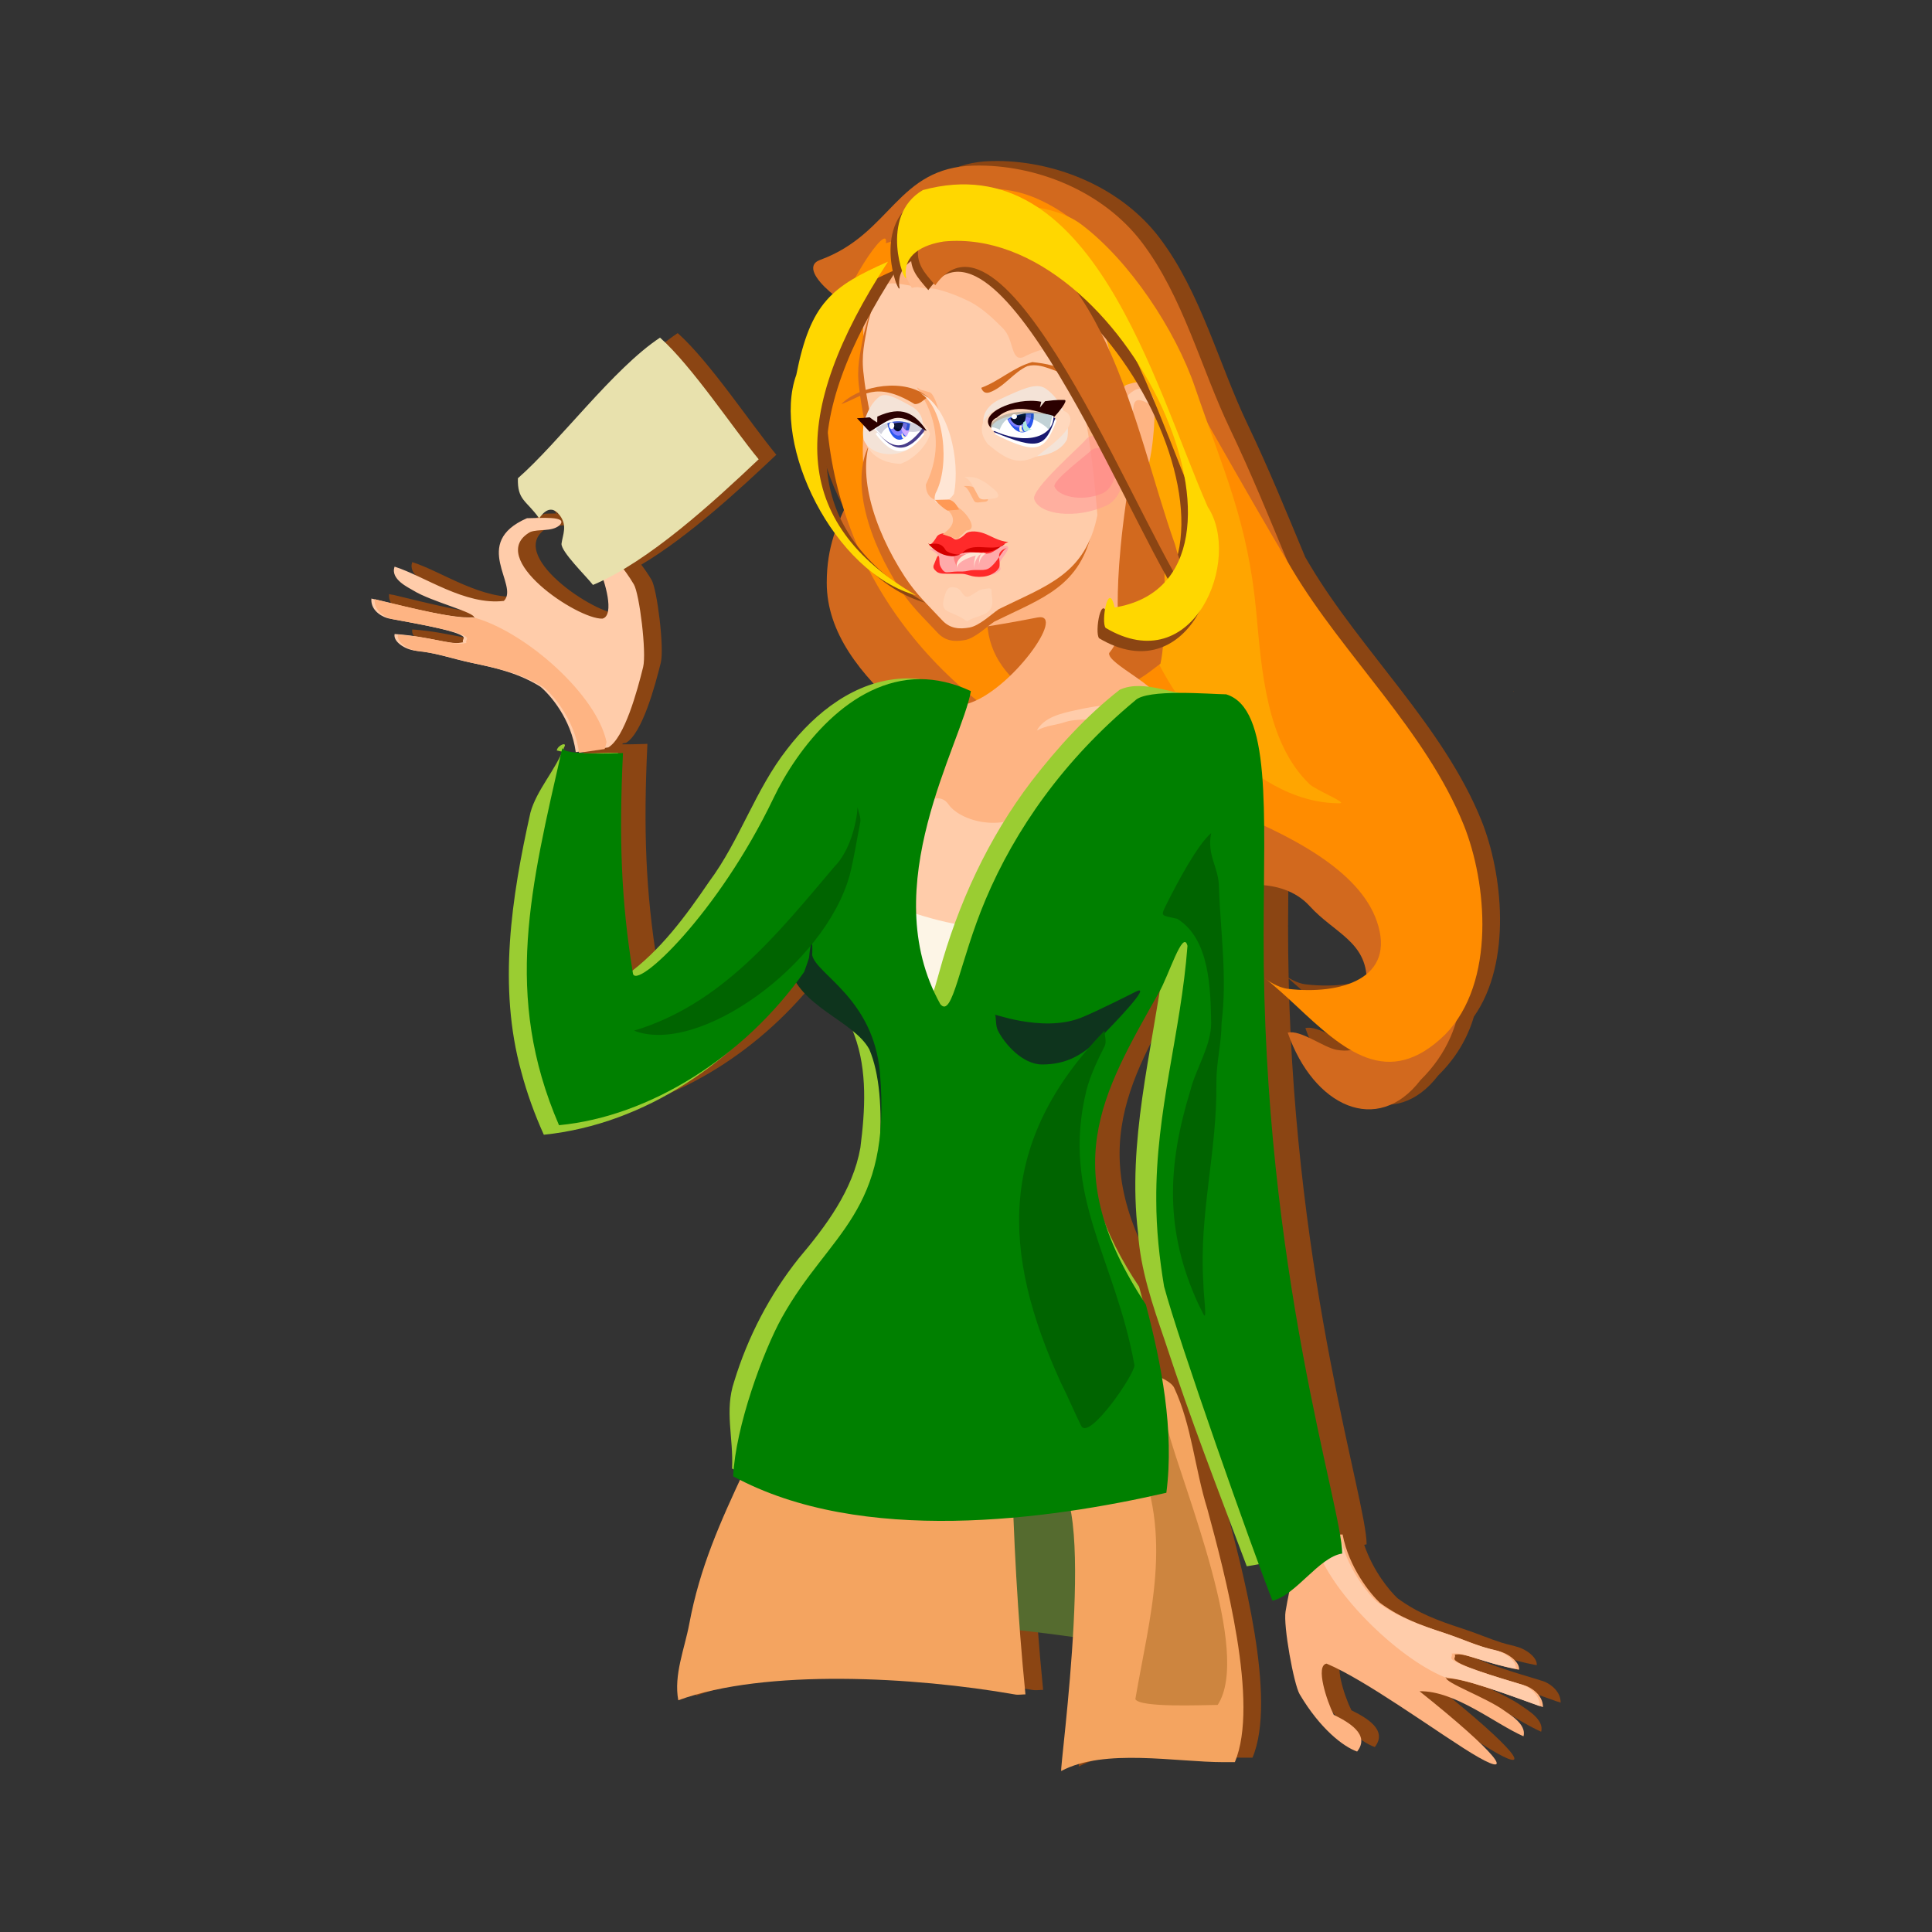 <svg:svg xmlns:dc="http://purl.org/dc/elements/1.1/" xmlns:ns2="http://web.resource.org/cc/" xmlns:rdf="http://www.w3.org/1999/02/22-rdf-syntax-ns#" xmlns:svg="http://www.w3.org/2000/svg" height="1143.676" id="svg2" version="1.0" viewBox="-195.232 -49.878 1143.676 1143.676" width="1143.676">
  <svg:rect x="-195.232" y="-49.878" width="1143.676" height="1143.676" fill="#333333" stroke="none"/>
  <svg:g id="layer6">
    <svg:path d="m395.38 45.431c-1.15-0.009-2.32 0.007-3.46 0.031-45.9 0.966-48.81 40.336-91.16 55.808-11.15 4.08 2.57 17.37 12.94 24.44-10.64 9.91-16.83 23.51-21.66 47.97-8.54 23.71 0.04 58.82 18.09 86.94-3.46 9.63-5.5 19.51-5.5 31.81 0 22.89 12 43.08 29.5 61.56-26.58 13.1-46.53 41.3-56.96 63.1-32.96 68.87-81.57 114.14-83.25 103.78-6.99-43.06-8.32-79.66-5.91-130.41-1.91 0.07-8.09 0.31-14.78 0.28 0.06-0.19 0.1-0.39 0.15-0.59l1.94-0.28c9.57-5.58 17.19-33.55 20.63-47.53 2.11-8.6-2.18-43.39-5.5-48.97-1.96-3.29-4-6.25-6.07-8.97 28.29-16.86 58.23-44.56 79.94-65.09-15.17-18.37-39.46-55.16-58.37-72-27.6 18.23-59.75 61.88-84.16 83.25-0.39 13.04 4.93 12.98 12.44 23.5-2.65 0.06-5.18 0.15-7.03 0.15-33.671 14.67-4.3 39.8-13.69 48.94-22.982 2.77-47.041-14.69-64.688-20.28-2.75 7.49 8.334 12.42 11.125 14.15 10.461 6.5 36.837 12.99 35.875 16 0.157 0.07 0.271 0.15 0.344 0.25-0.152 0.01-0.314 0-0.469 0 0.028-0.04 0.063-0.07 0.094-0.12 0.024-0.04 0.017-0.08 0.031-0.13-0.23-0.09-0.545-0.14-1-0.12-4.901 0.24-11.709-0.58-19.625-2.03-0.296-0.06-0.607-0.13-0.906-0.19-0.66-0.12-1.326-0.24-2-0.37-0.555-0.12-1.124-0.23-1.688-0.35-0.401-0.08-0.781-0.16-1.187-0.25-9.956-2.1-21.08-4.87-32.375-7.59-0.003 0.04 0.002 0.08 0 0.12-0.665-0.16-1.304-0.31-1.969-0.47-0.603 7.9 7.702 11.28 10.219 11.75 3.7 0.7 8.446 1.55 13.437 2.5 0.72 0.14 1.235 0.24 1.969 0.38 14.482 2.8 30.223 6.31 28.969 8.94-0.85 1.78-0.418 2.24-0.219 2.34-0.126-0.02-0.504-0.03-1.531 0.19-1.976 0.41-4.604 0.22-7.875-0.31-0.601-0.11-1.298-0.26-1.938-0.38-7.016-1.28-16.696-3.57-29.281-4.44-0.974 4.44 5.82 8.98 11.844 9.78 0.812 0.21 1.64 0.36 2.437 0.44 2.756 0.29 5.242 0.68 7.656 1.13 7.753 1.58 14.541 3.84 23.938 5.81 14.913 3.12 27.713 6.16 40.403 14.03 5.34 4.42 16.89 17.49 20.41 35.53-2.03-0.49-3.36-1.16-3.41-2.06-18.75 82.64-35.11 146.46-1.93 223.34 50.09-4.77 102-35.8 137.28-80.25 11.37 16.16 34.73 24.03 42.4 38.13 7.09 16.66 8.3 43.21 4.63 74.5-10.98 31.67-33.73 47.95-52.38 81.5-11.09 19.95-27.47 64.55-28.84 93.97 0.61 0.33 1.23 0.64 1.84 0.97-14.02 30.03-25.7 56.33-31.81 89.03-2.8 15-9.34 30.34-6.53 45.34 51.43-18.85 139.99-13.83 198.97-3.47 2.13 0.46 4.35 0 6.53 0-1.26-12.62-2.35-25.3-3.31-37.97 10.49 1.18 20.96 2.52 31.37 3.97-2.47 40.87-7.54 79.61-6.87 79.35 25.49-13.64 67.95-5.22 96.22-5.22h6.53c14.66-34.58-5.92-111.84-16.32-150.03-7.43-23.85-9.2-49.37-19.56-71.54-0.43-0.92-1.19-1.84-2.25-2.71-2.54-16.99-6.37-33.7-10.5-49.38-52.96-80.38-26.53-123.92 7.69-184.66 5.57-9.27 14.31-38.18 16.94-27.68-3.89 51.87-18.89 97.69-18.47 150.81 0 16.85 1.85 34.14 4.62 50.78 8.51 32.1 51.89 155.01 64.13 186.03 1.97-0.43 3.94-1.28 5.9-2.4-0.9 4.32-1.6 8.39-2.15 11.65-1.4 8.28 4.88 43.06 8.34 48.91 12.11 20.47 25.87 31.07 34.03 33.94 7.95-10.08-5.16-17.5-13.84-21.75-4.11-8.16-11.04-29.21-4.25-30.32 11.34 4.73 27.16 14.52 42.81 24.75 18.55 12.13 36.86 24.88 47.19 30.72 21.17 11.98 11.78-1.84-34.97-39.12 21.21-0.38 44.74 19.32 61.53 26.65 2.06-7.12-8.6-13.12-11.31-15.12-10.17-7.49-35.13-16.59-34.44-19.47-0.14-0.08-0.27-0.18-0.34-0.28 0.14 0.01 0.29 0.02 0.44 0.03-0.03 0.04-0.04 0.08-0.07 0.12-0.02 0.04-0.02 0.09-0.03 0.13 0.22 0.12 0.53 0.22 0.97 0.25 4.22 0.24 9.98 1.55 16.75 3.53 0.54 0.16 1.07 0.3 1.63 0.47 0.22 0.07 0.43 0.15 0.65 0.22 10.51 3.28 22.93 7.83 35.47 12.34v-0.09c0.62 0.22 1.22 0.43 1.84 0.65 0.04-7.74-7.93-11.96-10.31-12.68-0.44-0.14-1.12-0.33-1.59-0.47-0.09-0.03-0.21-0.1-0.28-0.13-3.49-1.06-7.95-2.39-12.66-3.84-13.66-4.25-28.56-9.32-27.56-11.78 0.67-1.67 0.25-2.16 0.06-2.28 0.11 0.03 0.44 0.08 1.41-0.03 2.16-0.25 5.22 0.46 9.18 1.65 0.81 0.25 1.57 0.48 2.44 0.75 1.14 0.36 2.34 0.73 3.6 1.13 0.63 0.19 1.24 0.39 1.9 0.59 5.47 1.68 11.97 3.54 19.63 4.94 0.61-4.31-6.1-9.53-11.78-10.91-0.06-0.02-0.11-0.04-0.16-0.06-0.05-0.01-0.11-0.02-0.16-0.03-0.63-0.22-1.26-0.43-1.87-0.56-2.47-0.54-4.72-1.16-6.91-1.82-7.45-2.38-13.96-5.3-22.97-8.25-14.08-4.61-26.19-8.92-38.53-18-4.7-4.39-14.5-16.17-19.72-31.62 0.48-0.12 0.94-0.24 1.41-0.31 0.01-25.9-42.02-152.63-46.16-334.88 2.81 2.37 7.44 6.44 14.63 13.13 11.05 10.39 21.74 20.22 32.62 26.5-2.29 0.44-5.05 0.42-8.4-0.16-7.64-1.33-21.43-12.1-28.94-10.16 15.23 43.75 53.08 61.36 78.59 28.07 10.72-10.55 17.47-22.3 21.16-34.85 22.77-32.33 17.03-85.02 4.41-116.28-22.44-55.53-71.17-100.18-101.47-151.06-0.93-1.56-1.86-3.13-2.78-4.69-10.93-26.27-21.66-52.6-34.04-78.47-17.29-36.15-27.76-78.27-52.15-110.47-22.21-29.317-60.07-45.293-95.85-45.559zm-90.12 158.06c1.65 15.81 4.84 31.13 9.53 45.85-0.76 1.64-1.47 3.28-2.16 4.9-7.23-15.25-9.6-32.13-7.37-50.75zm-163.81 45.66c1.58 0.05 3.33 0.96 5.18 3.41 4.57 6.02 1.74 11.3 1 16.62-0.63 4.62 14.88 19.63 18.6 24.53 2.05-0.85 4.12-1.82 6.22-2.84 2.99 9.24 5.04 21.35-0.57 22.78-14.77 0.56-69.4-36.11-42.84-51.25 4.86-2 12.8 0.01 17.41-4 4.19-4.27-4.28-4.51-11.94-4.34 0.7-0.75 3.35-5.04 6.94-4.91zm559.47 110c-0.46 0.11 0 0.94 0 0zm-133.47 112.81c8.61 1.41 16.88 5.09 23 11.81 13.74 15.13 31.55 20.43 33.62 40.41-10.44 8.52-28.81 10.7-46.44 8.63-3.67-0.44-7.4-2.26-10.03-3.82-0.22-10.1-0.36-20.35-0.34-30.78 0.02-8.98 0.1-17.74 0.19-26.25z" id="path3481" style="fill-rule:evenodd;fill:#8b4513" />
    <svg:path d="m248.7 818.57c-12.33 17.67-15.59 53.64-19.57 73.64-3.74 18.73-25.59 18.92-2.4 15.59 100.42-2.44 192.44 4.91 283.78 23.38 0.55 0.13 0.77-16.48 0.77-31.96 0-40.86-8.29-81.47-29.36-119.23-16.33-29.26-39.13-15.19-86.44-15.19-39.75 2.6-81.21-3.88-120.69 1.17" id="path3273" style="fill-rule:evenodd;fill:#556b2f" />
    <svg:path d="m312.61 131.92c2.65 6.67-39.54-21.67-22.32-27.96 42.35-15.478 45.29-54.853 91.18-55.819 36.77-0.774 76.39 15.263 99.31 45.528 24.39 32.201 34.86 74.311 52.16 110.47 24.62 51.47 42.72 104.82 68.83 155.74 31.19 60.84 107.77 166.72 43.89 229.61-25.52 33.29-63.37 15.68-78.6-28.06 7.51-1.94 21.29 8.82 28.93 10.15 24.97 4.34 17.84-22.47 17.84-40.73 0-23.33-19.22-28.33-33.83-44.41-8.14-8.95-20.12-12.49-31.58-12.49-29.21 0-61.33-16.67-89.99-11.41-46.51 8.53-1.75 1.23-36.93-27.79-48.55-40.07-127.33-80.93-127.33-139.62 0-21.29 6.08-35.37 15.16-53.34 5.49-10.87-12.95-39.22-8.08-50.54 4.26-9.88 3.79-25.62 5.32-36.3 1.71-11.9 5.68-23.7 1.07-32.4" id="path2236" style="fill-rule:evenodd;fill:#d2691e" />
    <svg:path d="m329.19 94.088c1.96-13.653-26.03 26.172-34.06 59.332-10.92 96.24 34.53 180.78 115.31 230.69 49.65 26.73 188.67 51.58 209.36 111.34 11.83 34.17-21.58 43.69-52.63 40.03-12.11-1.42-25.15-17.94 4.61 9.76 28.62 26.92 54.76 50.14 88.43 17.34 30.3-30.95 24.73-90.24 11-124.21-22.43-55.54-71.17-100.19-101.47-151.06-30.67-51.5-59.82-104.65-90.47-156.53-16.07-27.19-30.42-49.097-59.25-62.454-15.74-7.287-37.03-9.807-51.45 0.39-9.77 6.912-18.66 13.15-27.32 20.298-2.52 2.082-9.21 4.29-12.06 5.074z" id="path2238" style="fill-rule:evenodd;fill:#ff8c00" />
    <svg:path d="m345.09 146.14l2.13-8.97c6-25.28 26.54-22.31 45.06-6.64 32.55 27.55 41.97 66.62 54.29 105 9.8 30.57 25.15 61.19 36.89 91.34 9.35 23.99 23.99 45.71 42.58 63.24 20.36 19.19 43.93 35.52 71.67 35.52 5.36 0-14.04-7.77-17.74-11.32-25.87-24.91-28.41-68.6-31.58-102.27-5.02-53.41-19.28-82.97-36.18-132.53-11.57-33.94-38.67-74.96-67.42-96.601-18.09-13.619-54.88-13.832-75.22-7.807-11.55 3.422-23.09 16.673-26.96 27.328-2.29 6.28-8.21 12.68-11.35 17.17-0.31 0.43 6.96 14.56 8.16 17.57 1.12 2.83 4.4 7.11 5.67 8.97z" id="path2234" style="fill-rule:evenodd;fill:#ffa500" />
    <svg:path d="m309.04 743.78c-13.02 19.82-49.93 47.51-63.61 76.76-14.37 30.75-26.39 57.41-32.61 90.72-2.81 15-9.33 30.36-6.53 45.36 51.43-18.84 140-13.84 198.98-3.49 2.13 0.46 4.34 0 6.52 0-4.62-46.29-7.13-93-8.16-139.56 0-13.26 18.23-0.1 22.84 12.21 29.62-1.7 5.11 173.28 6.52 172.71 25.49-13.63 67.96-5.23 96.23-5.23h6.52c14.66-34.58-5.91-111.84-16.31-150.04-7.43-23.84-9.21-49.36-19.57-71.52-5.87-12.57-73.34-20.94-88.07-20.94-26.48 0-55.27-5.21-81.55-8.72-8.98-1.2-21 1.85-27.72-1.75" id="path3271" style="fill-rule:evenodd;fill:#f4a460" />
    <svg:path d="m453.53 765.51c10.02 7.45 17.25 29.07 23.32 44.22 23.03 49.07 8.31 97.59 0 146.24 2.79 5.14 39.39 3.47 48.75 3.4 20.25-31.06-20.05-127.41-29.67-163.25-2.27-9.69-8.24-28.21-14.84-31.74-6.07-3.25-21.45-1.48-27.56 1.13z" id="path3292" style="fill-rule:evenodd;fill:#cd853f" />
    <svg:path d="m491.68 343.03c3.35-13.69 2.35-47.59 2.35-70.71 0-16.81-13.43-28.08-23.53-31.11-18.45-5.55-34.05 4.9-49.42 14.14-16.07 9.66-26.55 28.64-30.59 48.08-4.61 22.18 2.75 38.54 16.47 50.91 10.71 9.66 28.66 11.32 42.36 11.32 14.95 0 20.65-8.17 30.59-14.14 4.09-2.46 7.85-5.66 11.77-8.49z" id="path3296" style="fill-rule:evenodd;fill:#d2691e" />
  </svg:g>
  <svg:g id="layer1">
    <svg:path d="m360.1 304.31c-3.09-5.69 13.18-3.83 19.88-3.45 11.36 0.64 1.6 11.37-1.57 13.62-2.03 1.43-9.07-3.78-11.16-4.78-2.08-1.01-6.06-3.39-7.15-5.39z" id="path3332" style="fill-rule:evenodd;fill:#ffe6d5" />
    <svg:path d="m487.61 186.16c1.55 3.09 0.37 30.32-3.97 42.62-2.64 7.47-8.17 2.65-9.98 3.11-14.41 89.8-0.72 90.75-12.31 104.8-1.3 6.32 31.11 20.26 29.5 29.04-9.45 51.77-62.85 155.15-85.06 181.77-39.18 46.96-100.99 11.74-76.17-96.46 5.34-23.29 38.63-52.32 47.77-84.3 25.48-7.25 59.4-54.57 41.47-51.08-23.07 4.5-45.13 8.05-49.73 6.99-65.84-80.09-52.77-93.66-52.19-143.34 2.86-15.81-6.73-45.93 3.46-58.6 8.58-10.67 22.04-11.31 35.23-15.41 25.19-7.835 63.82-2.51 84.41 11.14 17.33 11.5 25.38 52.64 25.38 70.31 3.23-2.18 3.79-8.02 6.23-8.83 12.62-4.24 11.94 0.25 15.96 8.24z" id="path2553" style="fill-rule:evenodd;fill:#feb483" />
    <svg:path d="m313.36 179.62c1.24 11.91 3.84 22.53 5.82 34.16-10.95 21.27-0.45 56.15 18.48 85.19 6.72 10.32 13.25 16.2 22.01 25.61 4.69 5.17 10.33 5.52 16.36 4.42 5.81-1.07 12.64-7.67 17.29-10.87 28.61-14.12 51.3-20.55 58.35-55.68-1.75-21.2-4.02-42.97-8.37-64.09-3-14.57-6.99-28.83-12.48-42.39-24.53-60.562-43.11-26.83-79.23-27.68-27.01-3.64-28.05-9.5-35.76 20.77-2 11-4.08 18.8-2.47 30.56z" id="path3675" style="fill-rule:evenodd;fill:#d2691e" />
    <svg:path d="m316.07 172.2c1.25 11.91 3.84 22.53 5.83 34.16-10.96 21.27-0.46 56.15 18.47 85.19 6.72 10.32 13.26 16.2 22.01 25.61 4.7 5.17 10.34 5.52 16.37 4.42 5.8-1.07 12.64-7.67 17.28-10.87 28.61-14.12 51.3-20.55 58.36-55.68-1.76-21.2-4.02-42.97-8.37-64.09-3-14.57-6.99-28.83-12.48-42.39-24.54-60.562-43.12-26.83-79.24-27.68-27.01-3.64-28.04-9.5-35.76 20.77-2 11-4.07 18.8-2.47 30.56z" id="path2494" style="fill-rule:evenodd;fill:#ffccaa" />
    <svg:path d="m349.64 180.8c-9.98-7.46 21.65 18.27 3.19 56.21 0.23 9.56 6.68 8.4 10.25 11.67 8.81-0.86-1-66.47-8.49-66.47l-4.95-1.41z" id="path3213" style="fill-rule:evenodd;fill:#ffb380" />
    <svg:path d="m355.29 207.04c-1.88-10.45-25.75-21.18-36.56-11.86-2.92 2.89-2.74 5.54-2.74 9.15-0.43 9.42 5.54 19.67 21.65 20.38 7.94-2.39 15.97-11.01 17.65-17.67z" id="path3197" style="fill-rule:evenodd;fill:#ffd8bd" />
    <svg:path d="m396.03 186.8c-7.58 3.58-16.88 14.18 1.6 29.59 12.53 6.99 32.93 5.08 38.76-6.09 2.31-9.02-2.66-23.58-13.02-30.4-5.26-3.07-12.26-0.22-27.34 6.9z" id="path3312" style="fill-rule:evenodd;fill:#f4e3d7" />
    <svg:path d="m407.81 191.84c-7.74-4.75-30.59 5.43-18.29 21.23 10.13 8.29 17.19 13.19 29.34 6.94 7.18-5.69 25.51-17.94 17.68-25.53-4.19-3.57-21.02-2.64-28.73-2.64z" id="path2539" style="fill-rule:evenodd;fill:#ffd8bd" />
    <svg:path d="m348.31 179.13c10.32 4.68 12.81 22.05 12.81 32.56 0 6.83 1.24 13.55 0 20.23-0.87 4.67-1.37 9.36-2.75 13.81-1.3 4.21 1.16 6.04 2.98 7.4 1.98 1.48 2.73 1.99 5.26 2.96" id="path2525" style="fill:none" />
    <svg:path d="m354.55 275.14c16.25-2.43 30-2.64 46.18-1.79 3.2 0.9-3.6 7.68-4.16 9.88-0.8 3.22 2.59 3.5-2.06 6.12-3 1.69-8.15 1.93-12.12 1.93-3.67 0-7.83-1.72-10.29-2.42-3.79-1.06-5.52 0.36-8.24 0.97-5.62 1.26-6.18-5.53-4.76-6.83 2.6-2.37 1.74-5.37-4.55-7.86z" id="path2529" style="fill-rule:evenodd;fill:#ffaaaa" />
    <svg:path d="m354.85 272.83c1.86-0.87 3.28-2.97 4.48-5.04 0.77-1.35 3.56-2.28 5.6-1.93 1.91 0.32 1.84 1.22 3.42 2.48 1.88 1.49 2.51 1.44 4.33 0.54 2.01-1 2.69-1.93 3.7-2.8 2.56-2.24 7.87-1.32 10.96-0.19 4.24 1.55 8.59 4.64 14.32 5.07-3.49 1.13-7.8 6.1-11.74 6.76-5.69 0.95-10.99-2.93-18.1 1.08-3.73 2.01-8.95-1.18-16.97-5.97z" id="path2527" style="fill-rule:evenodd;fill:#ff2a2a" />
    <svg:path d="m353.98 185.22c-12.83-11.46-39.88-7.38-51.23 4.14 12.83-4.46 19.99-14.33 43.39-0.07 3.09 0.32 5.35-2.52 7.84-4.07z" id="path3159" style="fill-rule:evenodd;fill:#d2691e" />
    <svg:path d="m349.33 182.61c14.73 8.72 17.85 43.57 9.25 59.52-3 9.28 6.9 6.65 10.89 0.33 3.89-19.49-2.94-52.17-20.14-59.85z" id="path3161" style="fill-rule:evenodd;fill:#ffe6d5" />
    <svg:path d="m385.79 179.61c10.33-3.8 19.34-12.33 30.06-15.14 7.57 0.78 17.43 2.41 22.39 7.55-8.33-0.92-16.43-7.51-25.25-5.18-8.09 3.5-14.13 12.74-22.6 15.59-1.89 0.51-3.29 0.13-4.37-1.8-0.16-0.3-0.48-0.8-0.23-1.02z" id="path2515" style="fill-rule:evenodd;fill:#d2691e" />
    <svg:path d="m690.47 361.81c-0.46 0.12 0 0.95 0 0z" id="path3317" style="fill:none" />
    <svg:path d="m472.94 183.63c8.04-7.08 10.95-2.11 12.34 5.82-9.02-5.31-9.51-1.31-9.87 4.93-8.14-2.82-0.01 22.3-5.67 11.19-1.16-8.44-2.65-14.82 3.2-21.94z" id="path3321" style="fill-rule:evenodd;fill:#ffccaa" />
    <svg:path d="m372.9 278.6c-6.1 0-2.58 3.73-1.76 7.49 0.22-4.32 6.07-7.73 11.19-8.62l-9.43 1.13z" id="path3336" style="fill-rule:evenodd;fill:#ff8080" />
    <svg:path d="m382.22 277.19c-8.17-0.01-12.09 5.31-11 9.07 0.29-4.32 10.72-7.73 17.57-8.63l-6.57-0.44z" id="path3338" style="fill-rule:evenodd;fill:#ffe6d5" />
    <svg:path d="m374.4 277.51c5.7-6.62 15.51-1.37 23.27-4.11 2.22-1.09 2.4-2.08 0-0.32-6.59 6.4-15.62 2.57-23.27 4.43z" id="path3342" style="fill-rule:evenodd;fill:#d40000" />
    <svg:path d="m373.35 278.29c-2.51 0.52-7.94-1.02-8.81-2.54-2.53-4.42-5.68-4.05-9.59-3.45-3.26-3.45 6.42 10.87 18.4 5.99z" id="path3344" style="fill-rule:evenodd;fill:#d40000" />
    <svg:path d="m400.73 274.56c-2 0.82-3.65 4.32-5.48 6.71-1.55 2.02-2.84 3.66-4.57 4.93-1.62 1.19-3.14 1.35-5.49 1.35-2.52 0-5.03-0.12-7.31 0.44-2.21 0.55-3.97 0.45-6.4 0.45-2.63 0-4.07 0.45-6.4 0.45-1.91 0-3.17-2.63-3.65-3.58-0.87-1.69-0.33-4.67-0.92-5.83-0.79-1.56-1.95 2.92-2.74 4.48-1.24 2.43 0.28 3.41 1.37 4.48 1.4 1.38 5.64 1.34 7.77 1.34h6.86c2.81 0 4.44 0.87 6.39 1.35 2.68 0.65 6.04 0.65 8.69 0 2.92-0.72 6.13-2.61 7.31-4.93 0.78-1.53 0-5.44 0-7.17 0-2.4 2.72-4.11 4.57-4.47z" id="path3346" style="fill-rule:evenodd;fill:#ff2a2a" />
    <svg:path d="m384 277.41c-1.93 0-2.85 5.31-2.6 9.07 0.07-4.32 2.53-7.72 4.15-8.62l-1.55-0.45z" id="path3348" style="fill-rule:evenodd;fill:#ffe6d5" />
    <svg:path d="m386.9 277.41c-1.92 0-2.84 4.2-2.59 7.17 0.07-3.41 2.53-6.11 4.14-6.81l-1.55-0.36z" id="path3350" style="fill-rule:evenodd;fill:#ffe6d5" />
    <svg:path d="m462.1 207.64c10.97 11.32 10.52 35.83-2.44 41.78-17.88 8.21-39.56 5.51-42.68-3.76-1.99-5.92 27.37-31.3 30.6-35.36 3.21-4.04 9.68-1.77 14.52-2.66z" id="path3362" style="opacity:.517;fill-rule:evenodd;fill:#ff9696" />
    <svg:path d="m460.82 215.27c7.74 6.82 5.17 23.56-3.97 27.15-12.61 4.95-25.65 1.36-27.85-4.23-1.4-3.57 19.3-18.87 21.58-21.32 2.27-2.43 6.83-1.07 10.24-1.6z" id="path3364" style="opacity:.631;fill-rule:evenodd;fill:#ff8a8a" />
    <svg:path d="m344.54 190.79c5.37 3 11.94 11.87-1.13 24.76-8.86 5.85-23.28 4.26-27.39-5.1-1.64-7.54 1.87-19.72 9.2-25.43 3.72-2.56 8.66-0.18 19.32 5.77z" id="path3207" style="fill-rule:evenodd;fill:#f4e3d7" />
    <svg:path d="m361.33 247.75c-9.99-2.42 19.88 6.28 1.41 18.61l8.74 2.99 5.41-5.2c8.8-0.28-3.12-15.94-10.61-15.94l-4.95-0.46z" id="path3217" style="fill-rule:evenodd;fill:#ffb380" />
    <svg:path d="m375.24 237.82c1.89 0.87 2.77 2.44 3.71 4.23 0.93 1.78 1.51 2.88 2.31 4.4 0.98 1.86 3.6 0.89 5.89 0.75 2.81-0.16 2.68-1.32 2.08-2.47-0.53-1.01-2.41-2.28-3.35-3.16-1.33-1.26-3.11-2.15-4.75-3-1.51-0.79-3.9-0.8-5.89-0.75z" id="path3219" style="fill-rule:evenodd;fill:#ffb17c" />
    <svg:path d="m375.71 232.49c2.64 1.2 3.85 3.33 5.16 5.77 1.31 2.42 2.11 3.92 3.23 5.99 1.36 2.54 5.02 1.21 8.21 1.03 3.92-0.22 3.75-1.81 2.91-3.37-0.75-1.38-3.37-3.1-4.68-4.31-1.86-1.71-4.34-2.92-6.62-4.08-2.1-1.07-5.44-1.08-8.21-1.03z" id="path3221" style="fill-rule:evenodd;fill:#ffd4b6" />
    <svg:path d="m363.4 305.11c1.54-6.42 2.71-8.34 7.51-7.04 3 0.82 3.82 5.18 6.22 5.33 2.33 0.14 6.25-3.93 8.96-4.41 7.79-1.4 4.8-0.2 6 5 1.34 11.42-8.41 9.55-14.9 14-8.64-6.68-15.84-4.3-13.79-12.88z" id="path3229" style="fill-rule:evenodd;fill:#ffd4b6" />
    <svg:path d="m441.7 424.82c-8.52 3.22-5.36-17.06-13.85-6.16-22.36 28.77-54.43 18.05-61.55 7.7-6.14-8.92-17.03 0.82-24.62 4.61-76.38 125.54 97.38 183.96 107.72 15.39 0-11.02 2.53-15.41-7.7-21.54z" id="path3235" style="fill-rule:evenodd;fill:#ffccaa" />
    <svg:path d="m323.21 483.3c13.6 4.01 41.34 15.39 63.09 15.39 14.64 0 33.5-0.36 43.09 9.23 9.76 9.76-1.53 36.41-7.69 44.63-10.44 13.91-23.61 15.39-40.01 15.39-15.62 0-30.55-17.91-41.55-26.16-10.81-8.11-14.04-25.37-16.93-36.94-1.93-7.71-1.61-13.51 0-21.54z" id="path3237" style="fill-rule:evenodd;fill:#fdf5e6" />
    <svg:path d="m164.85 392.56c9.57-5.58 17.19-33.58 20.63-47.56 2.11-8.59-2.18-43.37-5.5-48.95-11.63-19.52-25.75-28.76-34.38-30.77-9.33 11.16 4.32 17.26 13.41 20.63 3.86 7.85 9.83 28.53 2.4 30.42-14.76 0.56-69.389-36.09-42.83-51.24 4.86-2 12.79 0 17.4-4.01 5.7-5.8-11.97-4.2-19.25-4.2-33.668 14.67-4.3 39.82-13.69 48.96-22.978 2.77-47.032-14.69-64.679-20.28-2.75 7.49 8.345 12.42 11.136 14.16 10.609 6.58 37.597 13.17 35.826 16.12-2.919 4.87 3.116-0.47-0.966-0.26-12.127 0.6-35.713-5.35-59.745-11.14-0.602 7.9 7.712 11.3 10.228 11.77 14.802 2.76 46.13 8.14 44.381 11.8-1.7 3.56 1.658 1.83-1.767 2.55-6.286 1.31-18.956-3.75-39.093-5.14-0.997 4.54 6.165 9.22 12.291 9.85 12.576 1.31 20.54 4.56 33.578 7.3 14.908 3.12 27.71 6.16 40.4 14.03 5.65 4.67 18.3 19.05 20.97 38.76l19.25-2.8z" id="path3254" style="fill-rule:evenodd;fill:#ffccaa" />
    <svg:path d="m162.72 393.53c0.42-1.38 0.85-2.76 1.1-4.13-5.86-27.95-47.34-64.68-77.504-73.44-12.127 0.61-35.718-5.36-59.749-11.15-0.603 7.89 7.733 11.31 10.25 11.78 14.802 2.76 46.123 8.15 44.374 11.81-1.7 3.56 1.645 1.82-1.781 2.53-6.285 1.31-18.957-3.74-39.093-5.12-0.998 4.54 6.186 9.21 12.312 9.84 12.576 1.3 20.525 4.58 33.562 7.31 14.909 3.13 27.709 6.17 40.409 14.03 5.65 4.68 18.29 19.05 20.97 38.75l15.15-2.21z" id="path3253" style="fill-rule:evenodd;fill:#feb483" />
    <svg:path d="m195.48 149.99c-27.59 18.23-59.73 61.88-84.13 83.24-0.39 13.1 4.95 12.97 12.52 23.62 0.31 0.4 5.71-10.29 12.3-1.61 4.57 6.03 1.74 11.3 1.01 16.62-0.63 4.62 14.88 19.62 18.6 24.52 32.98-13.74 71.66-49.37 98.1-74.38-15.17-18.37-39.49-55.17-58.4-72.01z" id="path3262" style="fill-rule:evenodd;fill:#e8e1ad" />
    <svg:path d="m581.8 859.26c-8.53 4.53-13.77 31.41-16.04 44.87-1.4 8.28 4.89 43.08 8.36 48.93 12.11 20.47 25.86 31.06 34.02 33.92 7.96-10.07-5.16-17.49-13.84-21.75-4.11-8.16-11.04-29.2-4.25-30.3 11.34 4.73 27.16 14.49 42.82 24.73 18.55 12.12 36.85 24.9 47.18 30.75 21.17 11.99 11.76-1.85-34.98-39.14 21.21-0.38 44.75 19.34 61.54 26.67 2.07-7.13-8.58-13.13-11.3-15.13-10.31-7.6-35.86-16.87-34.41-19.61 2.4-4.51-2.87 0.15 0.92 0.37 11.24 0.64 33.59 8.93 56.34 17.12 0.04-7.74-7.92-11.95-10.3-12.67-13.96-4.25-43.47-12.78-42.09-16.21 1.35-3.34-1.66-1.98 1.48-2.34 5.76-0.65 17.89 5.65 36.73 9.08 0.62-4.38-6.35-9.74-12.1-10.99-11.79-2.58-19.42-6.61-31.73-10.65-14.08-4.61-26.2-8.93-38.53-18-5.57-5.2-18.29-20.7-22.09-40.44l-17.73 0.79z" id="path3265" style="fill-rule:evenodd;fill:#feb483" />
    <svg:path d="m583.72 858.53c-0.3 1.31-0.6 2.63-0.75 3.96 7.3 28.21 48.34 68.75 77 80.49 11.25 0.65 33.6 8.96 56.35 17.15 0.04-7.74-7.95-11.97-10.32-12.69-13.96-4.25-43.47-12.78-42.09-16.22 1.35-3.34-1.65-1.96 1.49-2.32 5.77-0.65 17.9 5.64 36.73 9.07 0.63-4.38-6.37-9.73-12.11-10.99-11.79-2.57-19.41-6.62-31.72-10.66-14.09-4.61-26.2-8.93-38.54-18-5.57-5.2-18.29-20.69-22.08-40.43l-13.96 0.64z" id="path3267" style="fill-rule:evenodd;fill:#ffccaa" />
    <svg:path d="m418.54 382.54c4.33-7.81 14.06-10.07 22.93-12 7.59-1.66 14.34-3 22.16-3 9.11 0-1.84 5.85-5.34 7-7.54 2.46-15.52 0.58-22.93 3-6.35 2.08-10.88 1.89-16.82 5z" id="path3290" style="fill-rule:evenodd;fill:#ffccaa" />
    <svg:path d="m344.54 120.54c8.47-2.17 22.97 2.48 34 8 8.13 4.06 15.23 11.23 20 16 6.62 6.62 4.47 19.78 12 17 22.89-12.43 65.85-6.42-2-49-19-12.667-38.11-12-60-12-13.29 0-8.86 11.88-4 20z" id="path3294" style="fill-rule:evenodd;fill:#ffbb8f" />
  </svg:g>
  <svg:g id="layer3">
    <svg:path d="m431.14 186.89c-1.07-0.01-4 0.25-7.74 0.74l-3.06 3.75 0.82-3.44c-15.85-3.1-38.27 7.33-29.65 15.63-0.15 0.03-0.87-4.59 3.37-6.22 10.48-9.57 24.84-3.48 33.97-0.44 1.93-1.96 8.65-10.02 6.03-10.02h-3.74z" id="path2521" style="fill-rule:evenodd;fill:#2b0000" />
    <svg:path d="m430.26 199.02c-7.45-3.6-26.52-3.59-36.58 8.1 25.7 13.06 29.76 9.45 36.58-8.1z" id="path3264" style="fill-rule:evenodd;fill:#ffffff" />
    <svg:path d="m429.46 197.68c-7.45-3.6-26.52-3.59-36.58 8.1 27.21 11.38 30.62 8.89 36.58-8.1z" id="path3266" style="fill-rule:evenodd;fill:#191970" />
    <svg:path d="m428.36 196.41c-7.45-3.6-38.01-1.07-36.58 8.1 22.13 10.47 37.16 2.98 36.58-8.1z" id="path3268" style="fill-rule:evenodd;fill:#ffffff" />
    <svg:path d="m401.39 197.87c-0.42 0.2 2.15-0.47-0.34 0.35 2.6 5.31 6.75 9.25 11.07 7.38 3.44-1.49 4.94-6.37 4.54-10.75-4.84-0.24-10.08 0.54-15.27 3.02z" id="path3270" style="fill:#2a57ee" />
    <svg:path d="m402.5 198.03c-0.34 0.16-0.67 0.34-0.99 0.51 1.91 3.85 6.05 5.73 9.51 4.23 2.75-1.19 4.28-4.18 4.07-7.4-3.81-0.04-8.43 0.69-12.59 2.66z" id="path3272" style="fill:#8080ff" />
    <svg:path d="m402.81 197.97c1.72 3.09 4.43 4.65 6.62 3.56 1.91-0.95 2.85-3.67 2.57-6.74-3.08 0.56-6.22 1.62-9.19 3.18z" id="path3274" style="fill:#030d2e" />
    <svg:path d="m410.59 200.02c-0.56 1.96-0.48 3.85 0.77 5.62l4.18-1.44c-2.73-0.59-3.22-2.65-3.33-4.96l-1.62 0.78z" id="path3278" style="fill-rule:evenodd;fill:#afe9dd" />
    <svg:path d="m408.61 202.13c-0.49 1.06-0.63 2.21-0.13 3.55l2.4 0.04c-1.42-0.95-1.48-2.29-1.31-3.7l-0.96 0.11z" id="path3280" style="fill-rule:evenodd;fill:#fff6d5" />
    <svg:path d="m396.48 204.66c6.29-17.67 28.29-2.26 28.6-0.59 2.61-0.65 0.84-0.37 1.49-2.97 0.47-1.87 0.81-3.53 1.19-5.04-9.03-3.63-32.6-4.06-36.95 6.53 0 0.02 5.45 1.23 5.67 2.07z" id="path3282" style="opacity:.241;fill-rule:evenodd;fill:#004455" />
    <svg:path d="m390.68 348.97a4.243 4.419 0 1 1 -8.49 0 4.243 4.419 0 1 1 8.49 0z" id="path3327" style="fill:#ffffff" transform="matrix(.381 0 0 .323 257.93 84.027)" />
  </svg:g>
  <svg:g id="layer2">
    <svg:path d="m355.46 192.09c-6.83-3.84-15.13-5.63-22.86-4.98-6.2 0.8-12.58 3.65-15.26 9.48-0.2 0.73 2.69-1.16 3.91-1.84 9.49-7.21 21.03-0.91 31.38 1.18 1.39 0.05 2.98-0.5 2.81-2.77-0.02-0.36 0.24-0.9 0.02-1.07z" id="path2510" style="fill:none" />
    <svg:path d="m351.93 207.06c-4.98-4.32-19.31-7.84-28.85-0.11 10.86 14.41 19.07 12.95 28.85 0.11z" id="path3199" style="fill-rule:evenodd;fill:#ffffff" />
    <svg:path d="m352.21 204.95c-4.99-4.32-19.32-7.83-28.86-0.11 10.87 14.41 19.08 12.95 28.86 0.11z" id="path3201" style="fill-rule:evenodd;fill:#483d8b" />
    <svg:path d="m350.93 203.55c-4.99-4.33-19.32-7.84-28.86-0.11 10.87 14.41 19.08 12.95 28.86 0.11z" id="path3157" style="fill-rule:evenodd;fill:#ffffff" />
    <svg:path d="m312.07 197.7l7.5 8.02c13.65-8.54 15.84-11.45 28.4-3.89 1.89 1.14 2.49 2.43 5.36 3.31-7.2-10.56-14.65-15.08-29.22-8.41 0.02 1.03-0.01 2.2-0.07 3.51-1.47-0.88-3-1.94-4.48-3.09-2.55 0.25-5.07 0.5-7.49 0.55z" id="path3165" style="fill-rule:evenodd;fill:#2b0000" />
    <svg:path d="m331.08 200.35c-0.34 0.12-0.69 0.26-1.03 0.39 1.05 6.29 4.6 10.5 8.17 9.55 2.83-0.76 4.86-4.58 5.3-9.34-3.6-1.42-8.11-1.99-12.44-0.6z" id="path3169" style="fill:#2a57ee" />
    <svg:path d="m331.89 200.79c-0.28 0.09-0.55 0.2-0.83 0.31 0.79 4.55 3.58 7.55 6.43 6.79 2.27-0.61 3.93-3.43 4.32-6.91-2.86-0.96-6.45-1.28-9.92-0.19z" id="path3231" style="fill:#8080ff" />
    <svg:path d="m332.76 201.04c0.75 2.93 2.37 4.81 3.98 4.37 1.41-0.37 2.4-2.42 2.62-5.03-2.15-0.19-4.4 0.01-6.6 0.66z" id="path3171" style="fill:#030d2e" />
    <svg:path d="m331.04 200.19c-2.76 0.69-5.45 1.93-7.83 3.86 1.08 1.17 2.15 2.2 3.19 3.1 6.55-11.35 11.8 3.31 25.68-2.98-3.74-3.25-12.75-6.05-21.04-3.98z" id="path3189" style="fill-rule:evenodd;fill:#393a67;fill-opacity:.223" />
    <svg:path d="m338.34 204.2c0.61 2.05 1.58 3.62 3.18 4.29l1.82-4.06c-1.93 1.33-3.21-0.1-4.39-2l-0.61 1.77z" id="path3203" style="fill-rule:evenodd;fill:#ccaaff" />
    <svg:path d="m338.33 207.19c0.09 1.13 0.44 2.11 1.25 2.83l1.52-1.48c-1.24 0.16-1.79-0.84-2.21-2.04l-0.56 0.69z" id="path3222" style="fill-rule:evenodd;fill:#fff6d5" />
    <svg:path d="m390.68 348.97a4.243 4.419 0 1 1 -8.49 0 4.243 4.419 0 1 1 8.49 0z" id="path3329" style="fill:#ffffff" transform="matrix(.359 0 0 .453 193.88 43.957)" />
    <svg:path d="m358.13 246.06c0-0.4 2.97 3.69 7.42 6.3l7.08-0.56c0.1 1.25-1.7-5.29-6.37-5.95l-8.13 0.21z" id="path3232" style="fill-rule:evenodd;fill:#ff9955" />
  </svg:g>
  <svg:g id="layer5">
    <svg:path d="m339.37 351.76c-28.23 1.3-52 20.04-68.63 41.77-18.9 24.06-27.99 54.07-46.22 78.55-13.99 20.57-29.09 41.12-49.34 55.6-3.4-27-6.09-54.42-5.91-81.86-0.1-16.67 0.44-33.36 1.43-50.02-12.1-0.32-24.43 1.57-36.35-1.42 0.49-3.19 6.68-5.53 4.28-1.73-4.75 13-16.3 25.2-19.88 38.56-11.2 50.06-19.318 103.02-5.41 153.33 3.38 12.8 7.91 25.22 13.35 37.31 60.4-6.24 114.35-43.87 149.53-92.68 1.47-1.6 2.41-5.55 3.63-6.03 11.41 12.41 25.13 23.41 30.71 39.79 7.79 21.14 6.33 44.53 3.52 66.61-4.47 25.18-20.36 46.39-36.51 65.5-17.24 21.68-30.1 46.41-38.2 72.9-5.83 17.32-0.33 33.19-1.26 51.5 48.43 26.18 95.97 31.4 150.35 27.26 34.82-2.79 69.32-8.91 103.3-17.15 5.26-39.62-2.16-79.64-12.69-117.73-20.02-29.79-35.37-66.42-27.61-102.82 6.37-33.49 27.55-61.64 41.22-92.26 2.84-8.68 1.62-0.65 0.98 4.08-7.16 52.66-21.66 105.35-15.22 158.97 1.44 22 8.63 42.83 15.71 63.52 16.53 50.3 30.01 84.28 48.66 133.99 19.27-2.86 31.59-8.17 49.86-12.99 4.23-3.91 0.29-10.4 0.32-15.21-10.26-51.87-23.1-103.2-30.47-155.48-12.21-79.29-16.26-159.65-14.46-239.66-0.17-27.85 1.67-56.89-8.31-83.38-4.08-9.48-11.5-10.13-22.75-8.3-15.69 0.2-34.62-10.55-49.38-3.87-19.85 15.52-36.85 34.27-52.27 54.24-25.59 33.58-43.55 72.6-54.71 113.36-1.51 4.98-2.73 11.18-5.41 15.16-17.49-31.62-14.36-70.33-4.79-104.23 6.68-25.25 18.89-48.97 24.97-74.39-1.26-6-9.21-5.48-13.62-7.91-7.26-2.07-14.81-3.2-22.42-2.88z" id="path3677" style="fill-rule:evenodd;fill:#9acd32" />
    <svg:path d="m271.62 521.63c6.1 24.65 38.46 32.59 47.76 49.68 11.95 28.11 7.21 84.29-9.56 144.07l15.53-8.5c17.82-47.05 18.79-102.17 4.25-149.91-35.21-52.3-21.63-100.92 2.84-155.56-11.11 17.54-26.66 54.3-39.38 72.08-14.85 20.77-25.85 22.86-21.44 48.14z" id="path3372" style="fill-rule:evenodd;fill:#0e341d" />
    <svg:path d="m349.4 352.14c-41.44 0.17-72.68 41.06-86.71 70.37-32.96 68.87-81.57 114.15-83.26 103.79-6.98-43.06-8.3-79.64-5.89-130.39-4.72 0.16-35.64 1.44-35.9-3.06-18.75 82.64-35.14 146.46-1.96 223.35 53.92-5.14 109.97-40.72 145.09-90.69 1.26-3.28 2.17-6.02 2.9-8.35 1.11-11.6 2.36-11.48 1.89-1.62 2.39 11.37 36.28 25.61 40.09 69.63 7.18 83.1-30.02 94.51-58.02 144.88-11.09 19.96-27.48 64.57-28.85 93.99 75.85 41.3 186.94 25.69 256.43 9.75 4.8-36.91-2.96-76.64-12.13-111.4-52.95-80.38-26.53-123.92 7.69-184.66 5.57-9.28 14.31-38.19 16.94-27.69-3.89 51.87-18.89 97.69-18.47 150.81 0 16.86 1.85 34.15 4.62 50.79 8.52 32.1 51.92 155 64.16 186.03 13.71-3.02 27.46-25.8 41.28-27.91 0.01-27.35-46.91-167.18-46.51-366.11 0.14-73.94 4.7-134.16-22.14-142.51-9.47-0.1-46.99-3.4-53.91 3.65-42.34 35.18-71.1 76.56-88.53 117.81-15.57 36.85-19.51 70.77-26.81 61.94-38.84-69.82 12.8-154.3 18.09-185.31-10.55-4.92-20.6-7.08-30.09-7.09z" id="path3368" style="fill-rule:evenodd;fill:#008000" />
    <svg:path d="m394 551.01c-4.57-2.29 27.26 10.94 50.78 1.54 9.42-3.77 30.83-14.65 32.32-15.39 10.46-5.23-13.27 19.43-21.54 27.7-9.93 9.92-19.76 15.39-33.86 15.39-11.76 0-22.39-12.47-26.16-20.01-1.4-2.79-1.03-6.15-1.54-9.23z" id="path3277" style="fill-rule:evenodd;fill:#0e341d" />
    <svg:path d="m458.63 560.24c-63.88 66.04-60.9 131.33-26.16 207.75 4.61 9.22 8.43 18.41 12.31 26.16 4.56 9.11 31.54-30.22 31.54-35.85-11.33-63.43-43.68-100.24-28.46-162.66 2.37-9.48 7.88-20.39 10.77-26.16 1.38-2.76 0-6.16 0-9.24z" id="path3284" style="fill-rule:evenodd;fill:#006400" />
    <svg:path d="m312.44 427.9c-0.62 9.47-4.48 26.02-13.85 35.39-33.51 39.61-66.56 81.31-118.5 96.95 38.11 14.88 113.17-38.89 127.73-92.33 2.7-10.79 4-20.02 6.16-30.78 0.61-3.06-1.03-6.16-1.54-9.23z" id="path3286" style="fill-rule:evenodd;fill:#006400" />
    <svg:path d="m521.73 443.29c-8.12 6.86-20.19 29.59-26.16 41.55-4.21 8.41-3.43 6.83 6.15 9.23 19.17 11.84 19.64 41.42 20.01 61.56 0 13.67-9.08 27.09-12.31 40.01-13.73 44.67-15.17 83.06 4.61 126.19 1.03 2.05 2.05 4.1 3.08 6.15 2.46 4.92 0-11.39 0-18.47-2.71-40.5 8.29-78.12 7.7-118.49 0-12.7 3.07-23.22 3.07-35.39 3.42-26.77-0.59-53.32-1.54-80.03 0-12.28-7.32-18.78-4.61-32.31z" id="path3288" style="fill-rule:evenodd;fill:#006400" />
  </svg:g>
  <svg:g id="layer7">
    <svg:path d="m354.3 121.86c43.72-61.668 126.18 157.93 153.99 189.7 0.43 0.35-9.59-26.09-12.07-36.3-24.82-69.68-40.97-181.2-126.31-194.78-13.99-2.007-23.55 5.563-25.54 17.957-1.71 10.643 3.22 15.583 9.93 23.423z" id="path3223" style="fill-rule:evenodd;fill:#8b4513" />
    <svg:path d="m337.27 120.69c-0.63 3.95-16.62-36.338 9.94-51.919 100.11-27.031 136.76 115.11 168.63 187.55 20.46 30.87-8.12 102.68-60.42 71.64-2.93-3.23 1.52-28.85 5.32-12.1 101.64-16.56 6.78-227.06-101.12-216.64-11.98 1.8-24.57 7.64-22.35 21.47z" id="path3226" style="fill-rule:evenodd;fill:#8b4513" />
    <svg:path d="m335.85 109.37c-33.3 14.65-45.83 24.26-54.27 66.99-14.89 41.34 22.23 117.32 70.95 130.52-74.09-42.91-75.87-106.56-16.68-197.51z" id="path3230" style="fill-rule:evenodd;fill:#8b4513" />
    <svg:path d="m330.42 105.02c-33.31 14.65-45.83 24.26-54.27 66.99-14.89 41.34 22.23 117.32 70.95 130.52-74.09-42.91-75.87-106.56-16.68-197.51z" id="path3669" style="fill-rule:evenodd;fill:#ffd700" />
    <svg:path d="m358.4 118.99c43.72-61.666 126.18 157.93 153.98 189.7 0.44 0.35-9.58-26.09-12.06-36.3-24.82-69.68-40.98-181.19-126.31-194.78-14-2.005-23.56 5.565-25.54 17.959-1.71 10.641 3.22 15.581 9.93 23.421z" id="path3673" style="fill-rule:evenodd;fill:#d2691e" />
    <svg:path d="m341.14 114.55c-0.64 3.95-16.62-36.337 9.93-51.917 100.11-27.031 136.76 115.11 168.64 187.55 20.45 30.87-8.13 102.68-60.43 71.64-2.93-3.23 1.52-28.85 5.33-12.1 101.63-16.56 6.77-227.06-101.12-216.64-11.98 1.797-24.57 7.64-22.35 21.47z" id="path3671" style="fill-rule:evenodd;fill:#ffd700" />
  </svg:g>
</svg:svg>